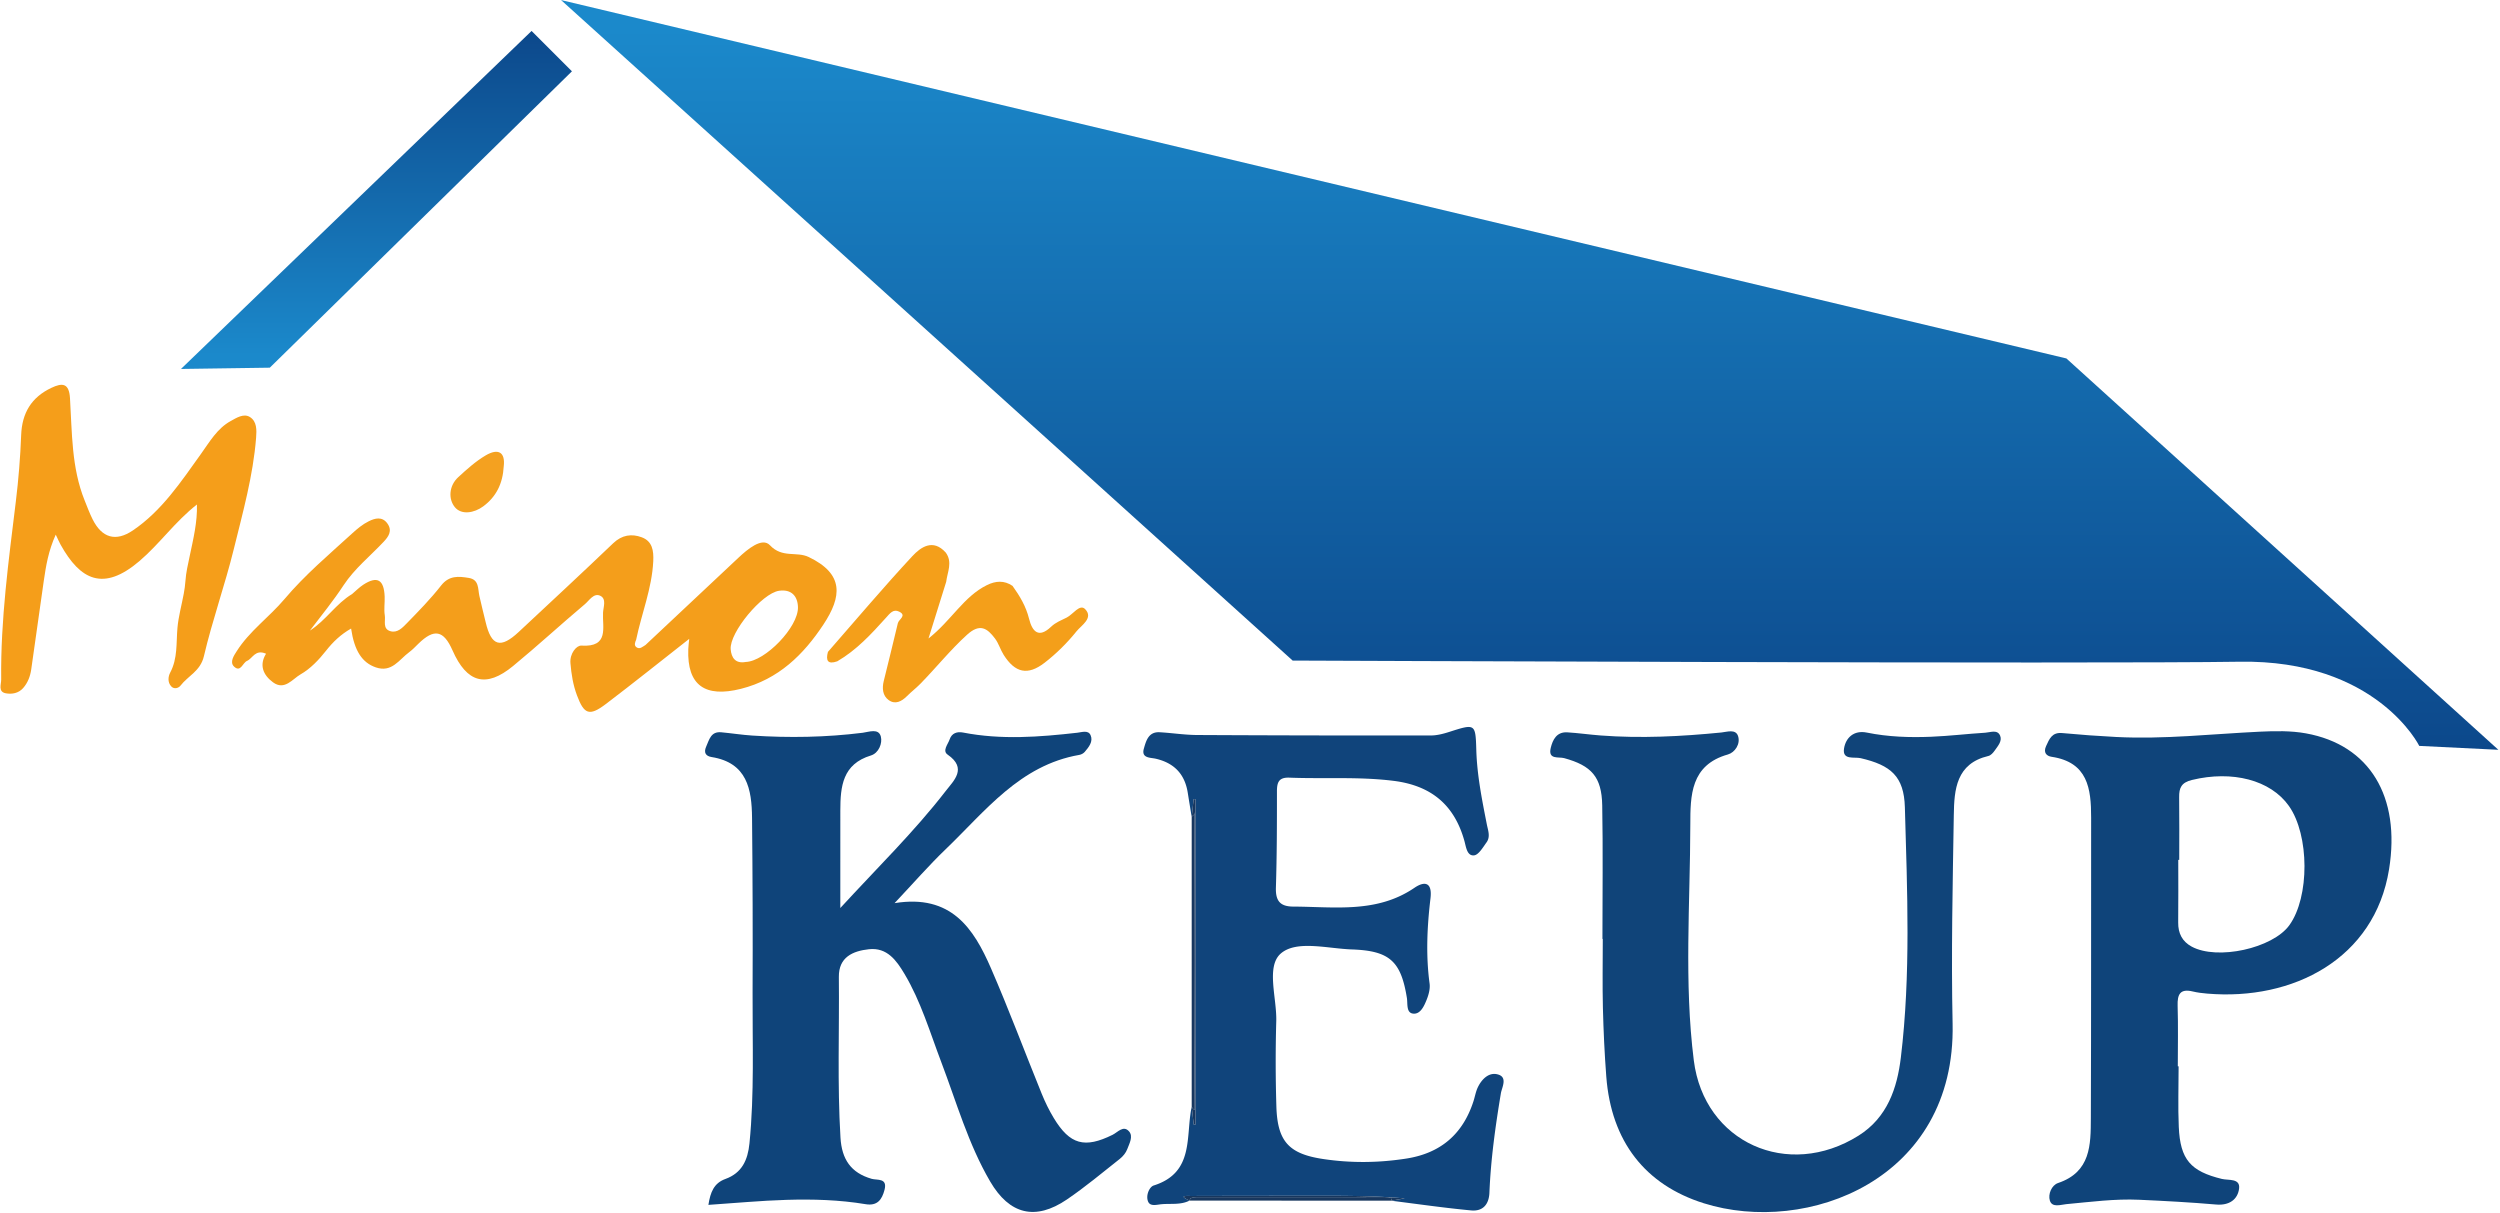 <svg viewBox="0 0 1084 526" xmlns="http://www.w3.org/2000/svg" xml:space="preserve" style="fill-rule:evenodd;clip-rule:evenodd;stroke-linejoin:round;stroke-miterlimit:1.414"><path d="M482.471 492.026c-12.141 6.02-18.549 4.332-25.554-7.24-2.016-3.332-3.747-6.885-5.215-10.495-7.375-18.141-14.22-36.507-22.022-54.459-7.476-17.201-17.187-32.246-41.8-28.226 8.418-8.928 14.942-16.448 22.095-23.312 17.257-16.557 32.204-36.503 58.036-40.974.84-.146 1.791-.663 2.338-1.307 1.766-2.076 3.743-4.489 2.526-7.245-1.018-2.304-3.745-1.283-5.7-1.061-16.529 1.881-33.04 3.149-49.563-.071-2.62-.511-4.915.225-5.849 2.966-.733 2.15-3.273 4.942-.863 6.608 8.626 5.964 2.634 11.276-.861 15.798-13.643 17.655-29.628 33.224-45.68 50.717 0-15.353-.02-28.844.007-42.332.02-10.359.931-20.073 13.267-23.82 3.375-1.026 5.063-5.286 4.299-8.206-.973-3.723-5.218-1.972-7.853-1.641-15.934 1.998-31.888 2.257-47.879 1.215-4.508-.294-8.987-1.007-13.489-1.425-4.473-.413-5.167 3.181-6.508 6.194-1.19 2.673-.153 4.147 2.361 4.55 15.383 2.47 17.398 13.947 17.522 26.343.254 25.349.342 50.7.233 76.05-.093 21.715.809 43.451-1.357 65.137-.72 7.214-3.254 12.815-10.435 15.417-4.926 1.784-6.502 5.659-7.363 11.23 11.685-.782 22.762-1.845 33.86-2.177 11.456-.343 22.946-.015 34.299 1.877 5.127.855 7.107-2.007 8.205-6.219 1.37-5.258-3.183-4.091-5.547-4.768-9.089-2.605-12.988-8.527-13.551-17.876-1.4-23.227-.46-46.459-.703-69.686-.089-8.566 6.033-11.23 13.03-11.998 7.883-.865 11.943 4.859 15.394 10.639 7.154 11.982 11.06 25.361 15.978 38.304 6.628 17.437 11.709 35.523 21.208 51.77 8.377 14.327 19.606 17.092 33.274 7.794 7.954-5.411 15.373-11.619 22.932-17.596 1.359-1.074 2.636-2.616 3.229-4.209.912-2.453 2.683-5.514.799-7.695-2.448-2.832-4.905.34-7.1 1.429" style="fill:#0f447a;fill-rule:nonzero"/><path d="M860.828 317.704c-7.824.486-15.625 1.429-23.452 1.752-9.351.385-18.693.072-27.933-1.809-5.589-1.136-9.151 2.215-9.877 6.947-.784 5.114 4.441 3.506 7.188 4.143 13.123 3.042 18.82 7.869 19.199 21.322 1.018 36.171 2.608 72.44-1.746 108.489-1.598 13.23-5.82 25.993-18.324 33.855-30.599 19.243-66.971 3.027-71.449-32.602-4.262-33.93-1.569-68.104-1.513-102.169.02-12.679.059-25.911 16.303-30.498 3.027-.855 5.548-4.568 4.386-8.015-1.057-3.131-4.804-1.752-7.22-1.512-17.443 1.731-34.891 2.62-52.399 1.289-4.804-.365-9.586-1.056-14.393-1.355-4.628-.287-6.349 3.2-7.203 6.77-1.242 5.195 3.406 3.744 5.842 4.414 11.808 3.241 16.259 8.121 16.488 20.453.357 19.306.095 38.626.095 57.94h.148c0 9.958-.193 19.922.053 29.876.246 9.945.709 19.897 1.466 29.815 2.144 28.105 16.842 46.911 42.266 54.919 44.526 14.027 109.356-10.032 107.901-77.846-.647-30.159.032-60.355.516-90.526.175-11.019 1.027-22.285 15.009-25.574 1.031-.243 2.028-1.347 2.69-2.296 1.359-1.947 3.38-4.15 2.395-6.488-1.188-2.818-4.223-1.431-6.436-1.294" style="fill:#104479;fill-rule:nonzero"/><path d="M992.666 401.172c-7.25 10.038-31.255 15.326-42.383 9.265-4.079-2.222-5.875-5.772-5.82-10.454.105-9.052.03-18.105.03-27.157h.425c0-9.05.083-18.099-.037-27.148-.054-4.069.933-6.363 5.573-7.49 17.415-4.229 34.053-.019 42.025 11.289 8.916 12.642 9.012 39.475.187 51.695m7.168-83.189c-6.455-1.167-13.246-1.044-19.846-.731-20.787.985-41.521 3.366-62.38 2.305-7.827-.4-15.65-.97-23.453-1.702-4.417-.414-5.565 2.571-6.978 5.669-1.253 2.747.114 4.281 2.419 4.627 15.67 2.354 17.136 13.77 17.122 26.294-.047 43.466.036 86.933-.124 130.398-.042 11.555-.014 23.338-14.221 28.116-2.76.928-4.44 4.827-3.549 7.636 1.004 3.157 4.722 1.747 7.113 1.526 10.518-.969 21.011-2.389 31.596-1.904 11.148.512 22.298 1.107 33.412 2.068 5.607.485 9.342-2.162 9.924-6.931.554-4.549-4.621-3.472-7.432-4.161-13.597-3.332-18.093-8.355-18.72-22.586-.385-8.735-.072-17.501-.072-26.252h-.35c0-8.755.198-17.516-.077-26.261-.157-4.962 1.099-7.515 6.575-6.188 2.041.495 4.158.743 6.257.921 37.159 3.167 72.602-15.035 78.855-53.934 5.066-31.497-8.391-53.909-36.071-58.91" style="fill:#0f447a;fill-rule:nonzero"/><path d="M649.166 465.798c-3.716-.848-6.734 2.205-8.395 5.69-.893 1.876-1.228 4.014-1.876 6.015-4.62 14.267-14.227 22.538-29.163 24.861-12.03 1.872-24.009 1.991-36.014.186-14.819-2.228-19.803-7.572-20.276-22.69a632.665 632.665 0 0 1-.055-37.091c.277-10.113-4.538-23.786 2.038-29.385 6.834-5.819 20.21-2.069 30.719-1.708 16.424.564 21.326 5.108 23.887 21.052.397 2.475-.367 6.444 2.713 6.779 3.151.343 4.762-3.296 5.858-6.034.868-2.169 1.57-4.741 1.267-6.989-1.67-12.369-1.07-24.707.389-36.988.844-7.105-2.66-7.469-6.936-4.554-16.33 11.133-34.603 8.23-52.56 8.155-5.833-.025-7.705-2.588-7.53-8.269.43-13.86.456-27.736.449-41.605-.003-3.927.728-6.216 5.421-6.031 15.043.592 30.094-.498 45.163 1.386 16.355 2.046 26.416 10.482 30.739 26.207.69 2.514 1.105 6.395 4.114 6.109 1.993-.19 3.886-3.476 5.448-5.647 1.766-2.452.629-5.204.11-7.856-2.086-10.641-4.235-21.26-4.553-32.17-.335-11.54-.446-11.479-11.808-7.84-2.551.818-5.282 1.522-7.932 1.525-33.78.03-67.56-.023-101.338-.207-5.41-.029-10.81-.887-16.225-1.195-4.875-.278-5.897 3.811-6.844 7.102-1.213 4.207 2.842 3.844 5.119 4.368 7.974 1.836 12.606 6.62 13.9 14.678.568 3.539 1.149 7.075 1.725 10.613l.845-7.785.843.09v141.013l-.8.069-.886-7.752v-.002c-2.732 12.661 1.336 28.511-16.478 34.132-1.889.597-3.581 4.416-2.386 7.064.959 2.122 3.761 1.245 5.686 1.064 4.094-.384 8.362.395 12.251-1.578-5.205-2.33-1.133-1.995.621-2 18.374-.06 36.747-.067 55.121-.079 10.499-.008 20.999.005 31.54.678a.858.858 0 0 1 .274.016c1.916.124 3.832.264 5.751.437l-5.986.982h-.002c11.603 1.45 23.183 3.146 34.82 4.228 4.876.453 7.666-2.434 7.878-7.679.591-14.477 2.595-28.791 4.966-43.077.443-2.664 3.183-7.193-1.612-8.288" style="fill:#10447b;fill-rule:nonzero"/><path d="M517.228 480.646c.66.66.823.729.819.241-.339-42.483-.312-84.968-.035-127.451.008-1.206-.094-1.587-.127-.394-.006.225-.926.618-1.165 1.223l.002 125.633c.167.252.298.539.506.748" style="fill:#18375f;fill-rule:nonzero"/><path d="m517.608 487.653.799-.069V346.571c-.28-.03-.561-.062-.842-.091l-.846 7.785c.24-.605 1.16-.998 1.166-1.222.033-1.194.135-.813.126.393-.277 42.484-.303 84.968.036 127.451.003.488-.159.419-.819-.241-.209-.209-.34-.496-.506-.748v.002l.886 7.753" style="fill:#18375f;fill-rule:nonzero"/><path d="m603.351 519.196-.273-.017c-.422.032-.992.255-1.216.254-27.75-.073-55.5-.039-83.249-.05-1.089 0-2.416-.46-2.817 1.198l87.319.034c.606-.984.542-1.335.236-1.419" style="fill:#18375e;fill-rule:nonzero"/><path d="M609.101 519.632a232.787 232.787 0 0 0-5.751-.437c.306.084.37.435-.236 1.419h.002l5.985-.982M518.612 519.382c27.749.012 55.499-.022 83.249.051.225.001.794-.223 1.216-.254-10.541-.673-21.041-.686-31.54-.678-18.374.012-36.748.019-55.122.079-1.754.005-5.825-.33-.62 2 .401-1.658 1.729-1.198 2.817-1.198" style="fill:#18375e;fill-rule:nonzero"/><path d="M79.665 257.501c.346-1.88.621-3.763.747-5.656.238-3.594 1.104-7.227 1.842-10.744 1.547-7.375 3.371-14.753 3.132-22.349-9.489 7.424-16.144 17.048-24.959 24.559-15.614 13.305-25.621 8.222-34.159-7.154-.569-1.027-1.027-2.115-2.096-4.336-3.188 7.034-4.244 13.517-5.186 20.012-1.855 12.79-3.605 25.595-5.44 38.389-.431 3.014-1.488 5.833-3.527 8.138-1.986 2.245-4.864 2.739-7.481 2.257-3.502-.646-1.995-3.915-2.02-5.985-.305-25.937 3.24-51.562 6.354-77.23 1.158-9.547 1.948-19.166 2.307-28.774.36-9.586 4.452-16.342 13.071-20.446 4.811-2.291 7.697-2.104 8.1 4.464.918 14.944.61 30.114 6.364 44.378 1.116 2.765 2.147 5.58 3.487 8.236 4.013 7.955 9.979 9.767 17.431 4.716 12.55-8.509 20.805-21.024 29.444-33.068 3.816-5.322 7.091-11.134 12.971-14.358 2.411-1.321 5.615-3.454 8.341-1.716 3.036 1.938 2.927 5.597 2.654 9.046-1.301 16.434-5.747 32.259-9.65 48.142-3.842 15.63-9.311 30.866-12.985 46.529-1.513 6.449-6.869 8.477-10.16 12.756-.765.994-2.685 1.719-3.998.308-1.665-1.79-1.332-4.325-.448-5.981 3.292-6.178 2.566-12.871 3.146-19.404.438-4.937 1.816-9.82 2.718-14.729" style="fill:#f59e1a"/><path d="M358.988 282.669c12.146-13.885 24.047-27.997 36.593-41.511 3.634-3.915 8.958-7.721 14.488-1.577 3.078 4.187.717 8.458.196 12.7l-7.672 24.57c9.956-7.847 15.281-18.208 25.343-23.151 3.756-1.855 7.465-2.137 11.092.334 3.142 4.36 5.844 8.909 7.158 14.223 1.412 5.716 4.221 8.589 9.555 3.506 2.03-1.935 4.439-2.805 6.822-4.01 2.713-1.37 5.616-6.029 7.942-3.642 3.776 3.874-1.638 7.023-3.74 9.639-4.027 5.014-8.724 9.668-13.813 13.605-7.367 5.702-12.823 4.393-17.775-3.42-1.421-2.244-2.156-4.956-3.736-7.055-3.363-4.465-6.54-6.743-12.155-1.637-7.265 6.611-13.336 14.216-20.147 21.172-1.861 1.901-3.991 3.537-5.875 5.418-2.34 2.337-5.124 3.787-7.971 1.698-2.603-1.91-2.876-5.096-2.1-8.245 2.06-8.358 4.131-16.716 6.117-25.093.392-1.653 4.014-3.303.538-5.001-2.537-1.238-3.942.723-5.736 2.715-6.32 7.014-12.758 14.013-21.075 18.838-4.216 1.486-5.036-.397-4.049-4.077" style="fill:#f49f1a"/><path d="M218.417 202.221c-.424 7.538-3.304 13.2-8.872 17.325-3.979 2.948-9.476 3.819-12.313.373-2.883-3.503-2.631-9.265 1.499-13.051 3.719-3.41 7.551-6.873 11.865-9.41 5.497-3.232 8.569-1.341 7.821 4.763" style="fill:#f4a120"/><path d="M323.328 287.03c-4.414.832-6.215-1.837-6.504-5.5-.573-7.265 13.578-24.302 20.964-25.369 5.26-.76 8.064 2.188 8.208 7.076.256 8.636-14.201 23.528-22.668 23.793m27.305-45.517c-5.281-2.525-11.448.594-16.791-5.102-3.394-3.618-9.734 1.737-13.755 5.52-13.384 12.593-26.794 25.156-40.194 37.731-1.238.718-2.481 2.058-3.961.953-1.06-.791-.601-2.112-.104-3.211 2.363-11.368 6.848-22.249 7.425-34.049.226-4.637-.402-8.668-4.971-10.381-4.388-1.645-8.616-1.047-12.409 2.579-13.53 12.936-27.263 25.662-40.941 38.442-7.913 7.393-11.899 6.197-14.355-4.233-.895-3.803-1.896-7.585-2.727-11.401-.68-3.123-.07-7.034-4.564-7.772-4.435-.727-8.555-1.141-12.014 3.282-4.563 5.833-9.793 11.166-14.976 16.48-1.793 1.84-3.986 4.167-6.943 3.352-3.581-.985-2.111-4.499-2.507-6.892-.435-2.634.045-5.406-.057-8.111-.283-7.437-3.266-9.095-9.315-5.136-1.738 1.138-3.218 2.669-4.816 4.02-6.949 4.14-11.282 11.371-18.299 15.859 5.096-6.692 10.207-12.954 14.644-19.726 4.757-7.208 11.503-12.574 17.338-18.785 2.092-2.226 3.925-4.76 1.631-7.954-2.313-3.219-5.471-2.242-8.101-.947-2.625 1.293-4.991 3.268-7.177 5.264-10.063 9.187-20.475 17.969-29.337 28.464-6.62 7.842-15.272 13.924-20.803 22.735-1.038 1.651-3.125 4.6-1.058 6.538 2.86 2.679 3.691-1.629 5.608-2.462 2.483-1.08 3.551-5.177 8.252-3.116-3.084 4.987-1.205 9.293 3.024 12.399 5.031 3.697 8.495-1.49 11.943-3.449 4.255-2.419 7.932-6.298 11.014-10.211 3.083-3.915 6.426-7.097 10.9-9.653 1.424 9.715 4.819 14.789 10.691 16.828 6.975 2.423 10.145-3.396 14.508-6.591 1.435-1.05 2.674-2.381 3.954-3.634 6.857-6.71 10.954-5.925 14.823 2.863 6.209 14.095 14.539 16.425 26.247 6.793 10.582-8.706 20.67-18.009 31.156-26.834 1.905-1.604 3.822-4.95 6.619-3.657 2.857 1.322 1.372 4.891 1.241 7.34-.34 6.361 2.771 15.067-9.406 14.289-2.069-.132-5.078 3.399-4.727 7.592.404 4.826 1.11 9.366 2.831 13.97 3.048 8.151 5.296 9.246 12.48 3.795 12.044-9.139 23.842-18.601 36.196-28.282-.162 1.716-.359 3.087-.41 4.463-.579 15.845 7.426 21.069 22.78 17.214 16.414-4.12 27.254-14.947 35.79-27.848 8.029-12.136 9.087-21.932-6.377-29.328" style="fill:#f49e1b;fill-rule:nonzero"/><path d="M560.49 286.424s351 1.499 410.5.499 78 36.5 78 36.5l34.293 1.689L895.99 155.423 243.265.023 560.49 286.424Z" style="fill:url(#a);fill-rule:nonzero"/><path d="m78.47 159.98 38.521-.556L247.99 30.923l-17.499-17.5L78.47 159.98Z" style="fill:url(#b);fill-rule:nonzero"/><defs><linearGradient id="a" x1="0" y1="0" x2="1" y2="0" gradientUnits="userSpaceOnUse" gradientTransform="rotate(90 331.626 331.648) scale(325.089)"><stop offset="0" style="stop-color:#1b89cb;stop-opacity:1"/><stop offset=".04" style="stop-color:#1b89cb;stop-opacity:1"/><stop offset="1" style="stop-color:#0c488b;stop-opacity:1"/></linearGradient><linearGradient id="b" x1="0" y1="0" x2="1" y2="0" gradientUnits="userSpaceOnUse" gradientTransform="rotate(90 74.903 88.327) scale(146.557)"><stop offset="0" style="stop-color:#0c488b;stop-opacity:1"/><stop offset=".96" style="stop-color:#1b89cb;stop-opacity:1"/><stop offset="1" style="stop-color:#1b89cb;stop-opacity:1"/></linearGradient></defs></svg>